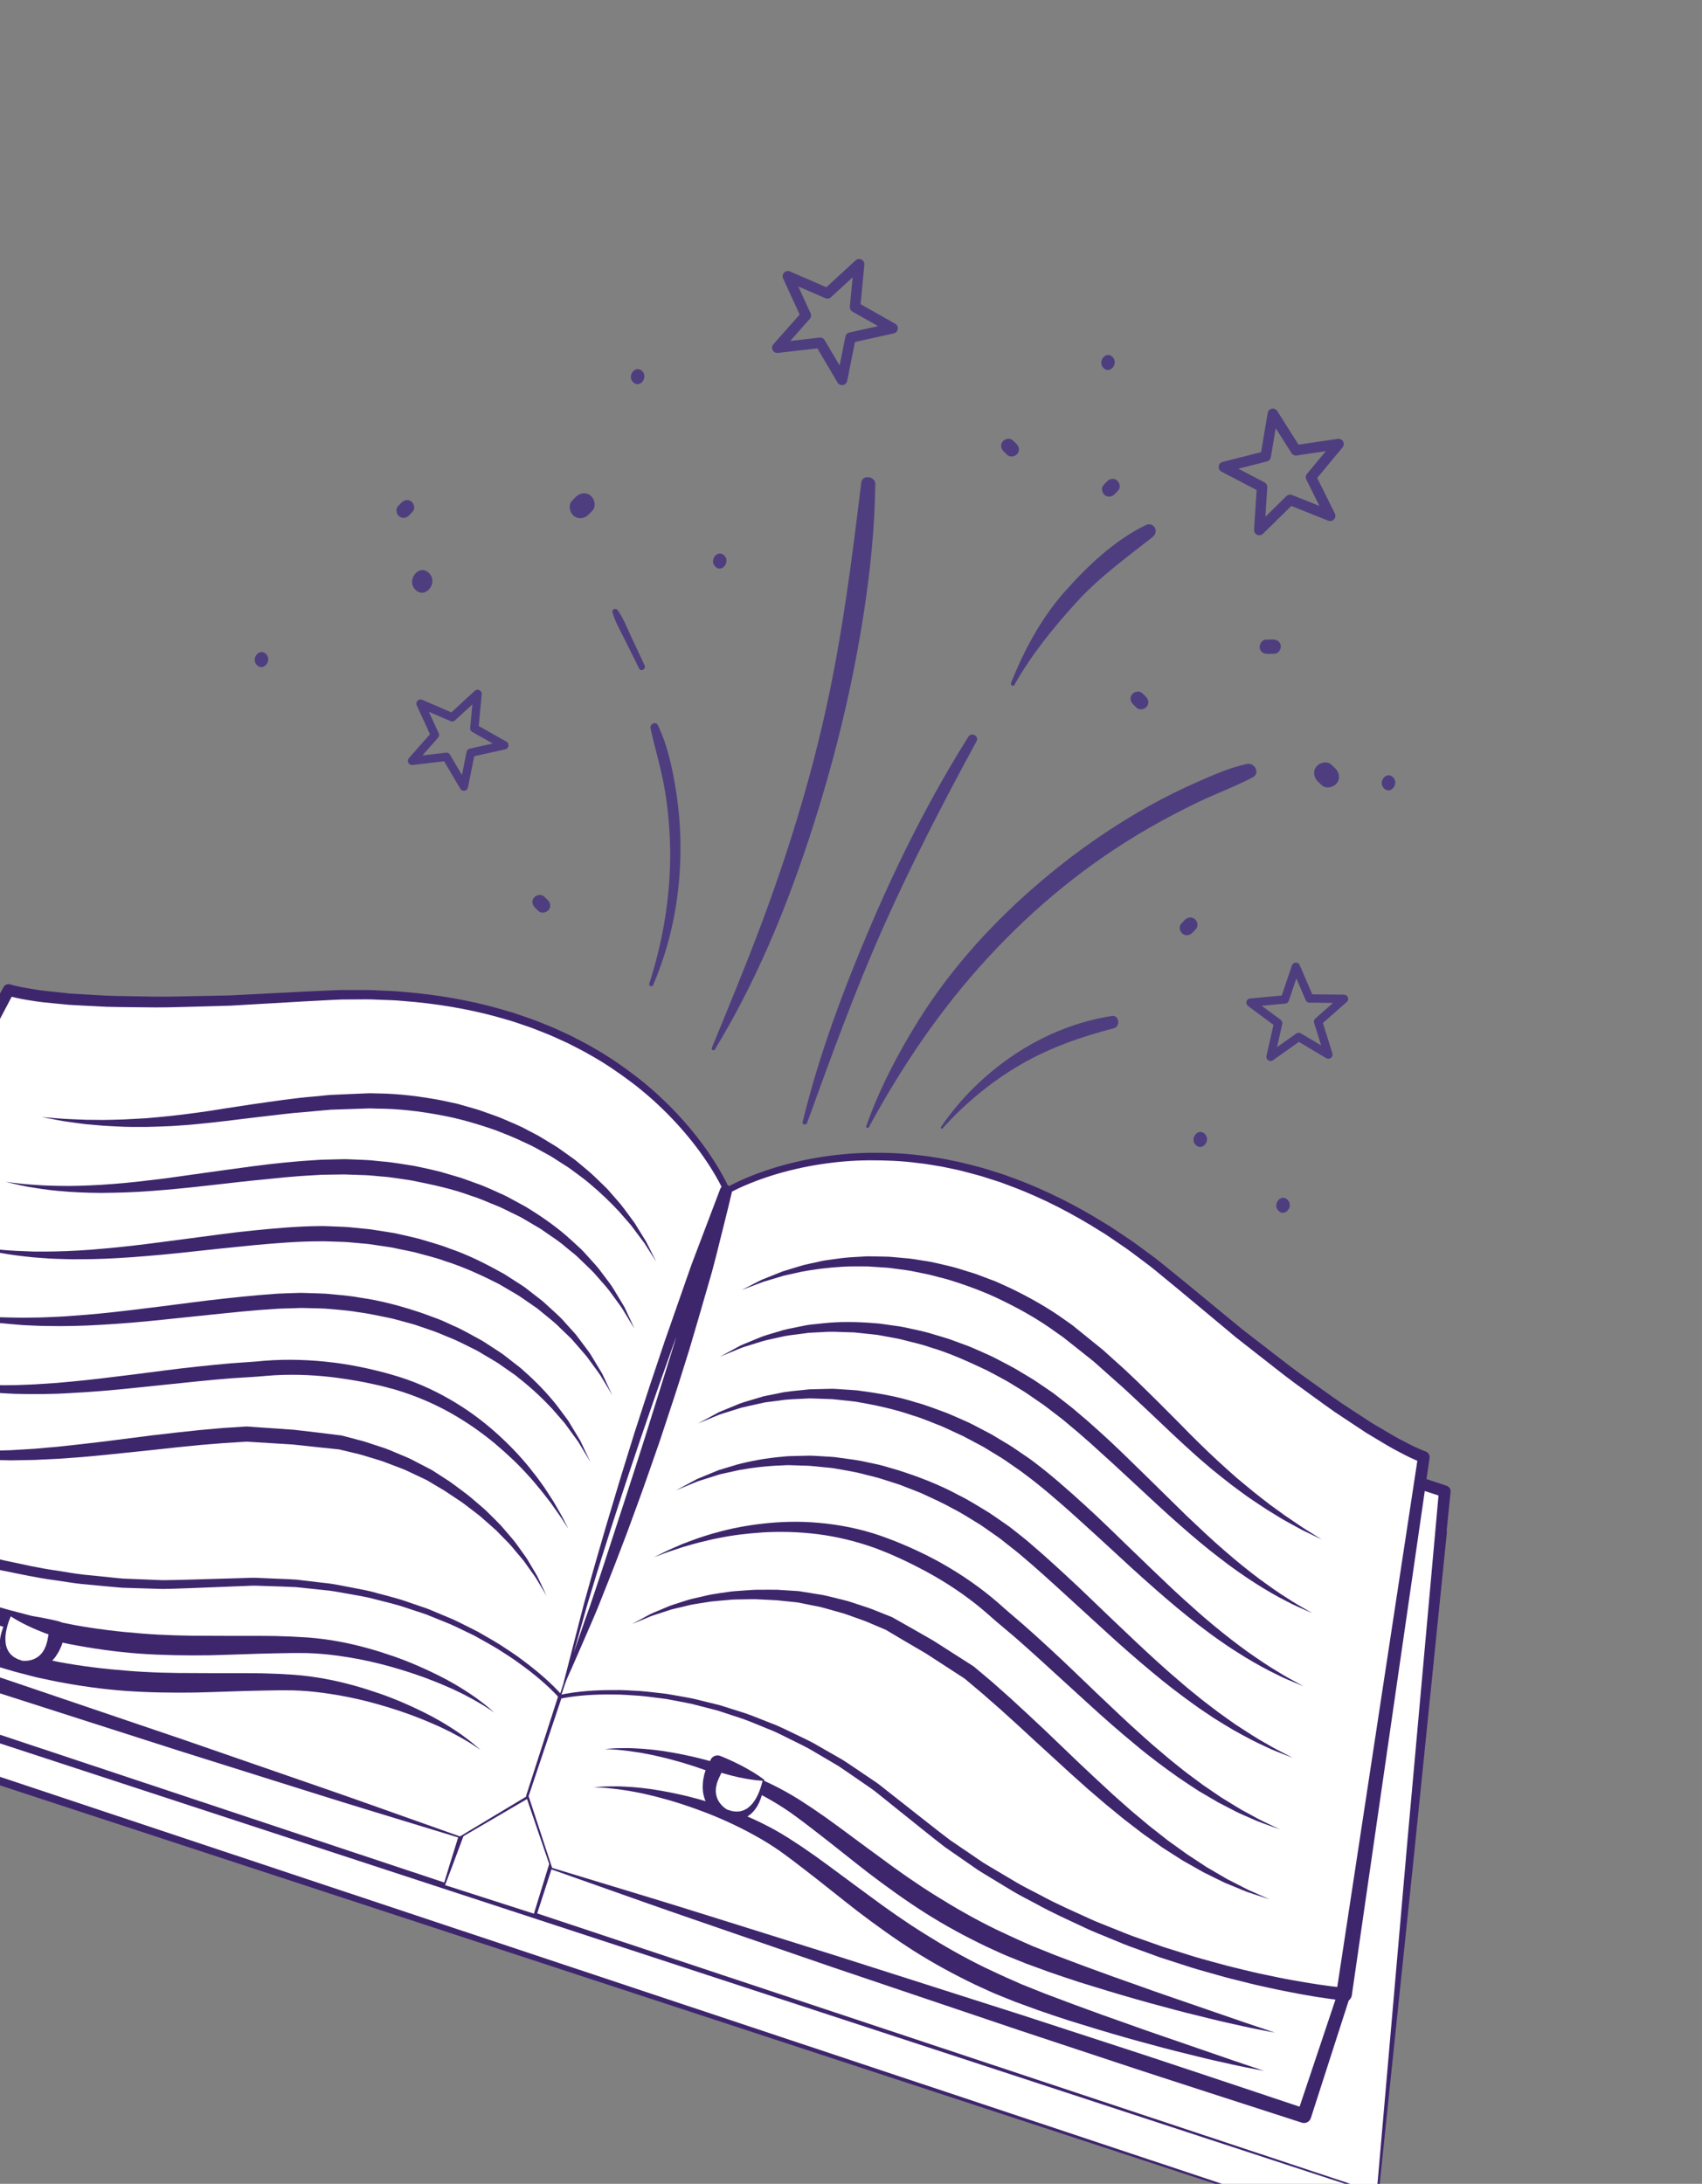 <svg width="237" height="304" viewBox="0 0 237 304" fill="none" xmlns="http://www.w3.org/2000/svg">
<rect x="0" y="0" width="237" height="304" fill="#808080" stroke="none"/>
<g clip-path="url(#clip0_283_123)">
<path d="M0 147.061V247.938L169.682 304H191.955L200.665 213.261L0 147.061Z" fill="white"/>
<path d="M0 248.535L169.196 304H170.163L0 247.346V248.535Z" fill="#3E266D"/>
<path d="M200.927 212.485L200.92 212.481L149.687 195.38L124.058 186.872L98.41 178.416L47.111 161.522L0 146.104V148.018L46.469 163.472L97.749 180.42L123.393 188.884L149.052 197.298L199.784 213.838L195.713 259.054L191.779 303.996H192.12L196.802 259.16L201.472 213.34C201.518 212.967 201.295 212.606 200.927 212.485Z" fill="#3E266D"/>
<path d="M0 141.232V242.086L187.661 304H191.928L201.182 207.602L0 141.232Z" fill="white"/>
<path d="M0 242.69L187.285 304H188.025L0 241.486V242.69Z" fill="#3E266D"/>
<path d="M201.444 206.829H201.436L150.203 189.728C141.666 186.876 133.128 184.025 124.579 181.216L98.931 172.756L47.632 155.862L0 140.275V142.193L46.986 157.82L98.27 174.764L123.914 183.228C132.459 186.06 141.016 188.849 149.577 191.638L200.309 208.182L195.964 256.434L191.811 304H192.045L197.013 256.536L201.992 207.684C202.031 207.311 201.812 206.95 201.444 206.829Z" fill="#3E266D"/>
<path d="M61.837 262.486L74.485 266.66L103.331 175.321L92.789 171.846L61.837 262.486Z" fill="white"/>
<path d="M61.978 262.42L74.552 266.46L74.285 266.597L88.362 220.82L102.517 175.066L103.061 176.137L92.5 172.74L93.678 172.152L86.084 194.862C84.823 198.651 83.496 202.416 82.204 206.19L80.251 211.849L78.255 217.494L74.266 228.782C72.947 232.547 71.588 236.301 70.222 240.055L66.128 251.308C64.746 255.01 63.387 258.725 61.978 262.42ZM61.736 262.455C62.89 258.631 64.104 254.83 65.286 251.018L68.93 239.611C70.144 235.811 71.365 232.01 72.626 228.221L76.376 216.85L78.247 211.163L80.165 205.491C81.449 201.714 82.702 197.925 84.021 194.156L91.901 171.544L91.905 171.532C92.073 171.05 92.597 170.795 93.079 170.955L103.593 174.509L103.605 174.513C104.043 174.662 104.282 175.141 104.141 175.584L89.45 221.169L74.681 266.73C74.645 266.84 74.528 266.903 74.418 266.868H74.411L61.798 262.596C61.751 262.569 61.72 262.51 61.736 262.455Z" fill="#3E266D"/>
<path d="M43.189 138.671C10.009 140.95 1.194 137.816 1.194 137.816L0 140.067V229.5L52.411 247.264L78.169 236.266L101.288 165.904C101.288 165.904 88.836 135.541 43.189 138.671Z" fill="white"/>
<path d="M101.687 165.743C100.72 163.574 99.491 161.613 98.145 159.714C96.786 157.828 95.283 156.051 93.662 154.388C92.042 152.725 90.312 151.168 88.464 149.76C86.62 148.351 84.706 147.03 82.678 145.892C81.692 145.28 80.635 144.794 79.613 144.241C78.556 143.766 77.519 143.233 76.443 142.813C75.37 142.374 74.294 141.931 73.194 141.574C72.645 141.385 72.101 141.185 71.549 141.009L69.878 140.519C67.655 139.868 65.388 139.365 63.11 138.958C60.828 138.557 58.526 138.267 56.22 138.079C55.069 137.95 53.911 137.938 52.756 137.875C51.601 137.8 50.443 137.808 49.288 137.812H47.554C46.974 137.82 46.399 137.855 45.819 137.879L42.367 138.036L35.489 138.389L32.048 138.565L28.615 138.64C26.321 138.663 24.035 138.758 21.749 138.738C19.463 138.691 17.173 138.679 14.891 138.605L11.474 138.408L9.767 138.306L8.072 138.126C6.941 138.001 5.805 137.914 4.698 137.706C4.142 137.608 3.578 137.538 3.034 137.424C2.509 137.298 1.907 137.193 1.468 137.047L1.456 137.043C1.085 136.918 0.666 137.079 0.474 137.436L0 138.322V141.844L1.625 138.758C2.588 138.993 3.504 139.165 4.443 139.303C5.598 139.511 6.753 139.593 7.908 139.711L9.638 139.879L11.372 139.973L14.832 140.15C17.138 140.213 19.444 140.209 21.749 140.24C24.055 140.244 26.36 140.138 28.662 140.091L32.119 139.993L35.556 139.793L42.433 139.397L45.866 139.216C46.434 139.193 47.006 139.15 47.573 139.138L49.284 139.126C50.423 139.114 51.562 139.099 52.701 139.165C53.836 139.22 54.979 139.22 56.115 139.342C58.385 139.511 60.651 139.785 62.895 140.162C65.138 140.55 67.369 141.025 69.553 141.652L71.193 142.123C71.737 142.292 72.27 142.484 72.81 142.664C73.894 143.009 74.947 143.441 76.004 143.86C77.069 144.268 78.079 144.782 79.124 145.241C80.126 145.775 81.163 146.249 82.134 146.837C84.127 147.936 86.01 149.222 87.83 150.583C89.65 151.948 91.361 153.458 92.962 155.074C94.563 156.69 96.05 158.42 97.401 160.256C98.701 162.048 99.914 163.958 100.83 165.939L78.087 236.192L65.161 241.463L52.4 246.707L34.08 240.283C27.919 238.11 21.741 235.98 15.564 233.846L0 228.465V230.532L14.997 235.513C21.197 237.572 27.398 239.643 33.614 241.663L52.243 247.762L52.255 247.766C52.368 247.805 52.498 247.802 52.615 247.747L65.419 242.071L78.208 236.36C78.236 236.348 78.259 236.325 78.271 236.297L101.699 166.037L101.703 166.025C101.73 165.935 101.73 165.833 101.687 165.743Z" fill="#3E266D"/>
<path d="M29.312 220.38C18.923 221.106 8.898 219.874 0 217.827V234.618L64.065 255.756L73.624 250.096L78.169 236.27C78.169 236.266 62.961 218.035 29.312 220.38Z" fill="white"/>
<path d="M78.372 236.097C76.685 234.203 74.771 232.587 72.759 231.096C71.769 230.324 70.704 229.668 69.662 228.974C68.598 228.311 67.506 227.699 66.421 227.08C65.298 226.527 64.19 225.942 63.055 225.417L59.59 223.965L56.04 222.746C54.846 222.369 53.629 222.083 52.419 221.749C51.221 221.385 49.98 221.204 48.751 220.953C47.518 220.722 46.297 220.447 45.048 220.341L41.318 219.898C40.069 219.812 38.816 219.78 37.568 219.722L35.692 219.639C35.066 219.616 34.44 219.663 33.817 219.674L30.063 219.784C27.613 219.843 25.1 219.953 22.626 219.969L18.938 219.82L17.095 219.745C16.48 219.702 15.866 219.623 15.251 219.565L11.563 219.188C10.338 219.055 9.121 218.815 7.899 218.635C5.449 218.302 3.042 217.733 0.626 217.227C0.415 217.184 0.204 217.125 -0.008 217.078V218.553C0.098 218.572 0.204 218.604 0.313 218.623C2.768 219.114 5.206 219.663 7.692 219.98C8.929 220.153 10.162 220.38 11.407 220.506L15.145 220.855C15.768 220.906 16.386 220.981 17.012 221.02L18.895 221.079L22.661 221.192C25.159 221.153 27.617 221.02 30.134 220.934L33.837 220.788C34.452 220.773 35.07 220.718 35.685 220.737L37.536 220.8C38.769 220.847 40.006 220.867 41.235 220.937L44.919 221.326C46.152 221.416 47.362 221.671 48.579 221.883C49.789 222.114 51.018 222.279 52.204 222.62C53.398 222.934 54.603 223.205 55.786 223.561L59.305 224.722L62.738 226.111C63.865 226.617 64.965 227.178 66.081 227.707C67.157 228.311 68.245 228.9 69.302 229.539C70.336 230.214 71.4 230.849 72.383 231.598C74.348 233.006 76.235 234.571 77.859 236.336L73.471 249.978L64.045 255.638L51.206 251.08C46.911 249.551 42.598 248.084 38.296 246.585L25.386 242.118L12.44 237.725L1.65012e-05 233.505V235.725L11.853 239.525L24.869 243.695L37.908 247.797C42.257 249.155 46.598 250.539 50.959 251.865L64.033 255.854C64.061 255.862 64.096 255.858 64.12 255.846L73.714 250.245C73.749 250.225 73.777 250.19 73.792 250.147L78.423 236.348L78.427 236.34C78.451 236.262 78.435 236.168 78.372 236.097Z" fill="#3E266D"/>
<path d="M75.115 220.039C74.818 219.325 74.368 218.686 73.984 218.007L73.385 216.999C73.174 216.674 72.935 216.364 72.712 216.046C72.25 215.419 71.827 214.76 71.311 214.171L69.784 212.394C69.251 211.826 68.688 211.281 68.132 210.731C67.588 210.163 66.981 209.672 66.386 209.162C65.791 208.657 65.208 208.131 64.566 207.68C63.935 207.213 63.317 206.735 62.679 206.28L60.71 205.005L60.217 204.687L60.154 204.648L60.044 204.589L59.915 204.522L59.661 204.389L58.631 203.856C57.935 203.514 57.293 203.118 56.545 202.82L54.349 201.898C53.617 201.577 52.861 201.381 52.118 201.122C51.374 200.871 50.63 200.616 49.867 200.435L47.593 199.835L47.561 199.827L47.499 199.82C45.326 199.545 43.15 199.286 40.973 199.035L34.369 198.576L34.338 198.572L34.291 198.576L30.975 198.788L27.672 199.086C25.472 199.314 23.284 199.557 21.099 199.82L14.562 200.655C12.386 200.922 10.213 201.161 8.036 201.392L4.772 201.679L1.503 201.875L0 201.918V203.255L1.534 203.291L4.854 203.228L8.17 203.067L11.473 202.828L14.765 202.518L21.326 201.836C23.507 201.589 25.687 201.361 27.863 201.153L31.128 200.886L34.346 200.686L40.773 201.083C42.919 201.314 45.068 201.553 47.213 201.765L49.374 202.283C50.117 202.44 50.838 202.671 51.558 202.891C52.274 203.126 53.026 203.303 53.711 203.585L55.809 204.381C56.51 204.624 57.206 205.013 57.903 205.323L58.952 205.817L59.215 205.942L59.348 206.005L59.379 206.021H59.387L59.43 206.044L59.919 206.338L61.884 207.503L63.783 208.766C64.433 209.17 65.02 209.653 65.627 210.112C66.229 210.575 66.848 211.022 67.404 211.543C67.968 212.053 68.559 212.54 69.114 213.061L70.719 214.697C71.263 215.234 71.71 215.858 72.219 216.431C72.461 216.725 72.72 217.011 72.955 217.313L73.62 218.247C74.047 218.878 74.544 219.47 74.916 220.153L76.106 222.145L75.115 220.039Z" fill="#3E266D"/>
<path d="M78.635 211.826C78.306 211.155 77.773 210.206 77.061 209.002C76.681 208.417 76.27 207.762 75.8 207.064C75.303 206.386 74.798 205.625 74.172 204.875C72.986 203.33 71.498 201.691 69.729 200.051C67.964 198.408 65.904 196.768 63.528 195.325C61.16 193.873 58.494 192.587 55.59 191.669C54.854 191.457 54.134 191.226 53.37 191.03C52.634 190.853 51.91 190.661 51.151 190.496C50.383 190.343 49.612 190.163 48.837 190.033C48.058 189.916 47.279 189.771 46.492 189.684C43.341 189.288 40.088 189.171 36.855 189.422L35.642 189.531L34.502 189.614C33.716 189.673 32.929 189.727 32.138 189.782C30.549 189.928 28.967 190.069 27.417 190.245C24.305 190.567 21.264 191.006 18.324 191.367C15.384 191.728 12.55 192.089 9.853 192.332C9.18 192.395 8.514 192.453 7.86 192.512C7.207 192.555 6.561 192.595 5.927 192.638C4.658 192.748 3.433 192.755 2.251 192.814C1.468 192.834 0.74 192.826 0 192.826V193.916C0.74 193.96 1.464 194.007 2.247 194.034C4.639 194.089 7.234 194.093 9.966 193.913C12.699 193.771 15.576 193.536 18.531 193.222C21.479 192.916 24.528 192.603 27.625 192.281C29.171 192.116 30.721 191.991 32.275 191.861C33.058 191.81 33.849 191.759 34.636 191.712L35.227 191.673L35.865 191.63L37.016 191.532C40.092 191.265 43.2 191.351 46.234 191.708C47.753 191.893 49.252 192.132 50.712 192.41C51.448 192.552 52.196 192.732 52.932 192.889C53.625 193.054 54.337 193.261 55.034 193.442C57.809 194.266 60.401 195.376 62.726 196.682C65.051 197.992 67.126 199.459 68.927 200.957C70.716 202.467 72.281 203.958 73.553 205.389C74.219 206.08 74.751 206.801 75.303 207.425C75.824 208.072 76.282 208.684 76.705 209.229C77.499 210.355 78.141 211.237 78.529 211.873C78.932 212.496 79.151 212.83 79.151 212.83C79.151 212.83 78.975 212.485 78.635 211.826Z" fill="#3E266D"/>
<path d="M81.735 202.522C81.578 202.189 81.386 201.781 81.159 201.302C81.046 201.063 80.924 200.804 80.791 200.53C80.631 200.267 80.466 199.988 80.286 199.694C79.93 199.102 79.531 198.447 79.1 197.733C78.603 197.066 78.067 196.348 77.487 195.576C76.282 194.077 74.806 192.469 73.013 190.904C72.587 190.485 72.097 190.128 71.608 189.747C71.119 189.367 70.621 188.978 70.117 188.586C69.596 188.206 69.04 187.872 68.484 187.504C67.921 187.158 67.38 186.743 66.774 186.437C65.572 185.79 64.362 185.068 63.043 184.507C62.389 184.217 61.739 183.887 61.054 183.628C60.365 183.373 59.673 183.118 58.976 182.86C56.161 181.899 53.178 181.063 50.078 180.628C48.54 180.345 46.962 180.247 45.389 180.09C44.598 180.047 43.803 180.032 43.009 180.004C42.613 179.992 42.214 179.973 41.819 179.973L40.625 180.008C39.83 180.043 39.039 180.051 38.241 180.114L35.916 180.298C34.361 180.443 32.796 180.593 31.273 180.765C28.208 181.087 25.217 181.522 22.317 181.875C19.42 182.236 16.625 182.585 13.975 182.844C12.648 182.973 11.356 183.083 10.103 183.166C8.855 183.275 7.649 183.315 6.482 183.369C5.324 183.428 4.208 183.405 3.151 183.432C2.094 183.428 1.088 183.393 0.145 183.373C0.094 183.369 0.051 183.366 0 183.366V184.174C0.027 184.177 0.055 184.181 0.082 184.185C1.033 184.268 2.047 184.378 3.12 184.456C4.192 184.499 5.32 184.578 6.498 184.585C8.855 184.629 11.411 184.589 14.1 184.417C16.789 184.264 19.619 184.036 22.532 183.723C25.44 183.42 28.443 183.111 31.492 182.793C33.019 182.628 34.534 182.499 36.076 182.365L38.405 182.201C39.161 182.146 39.928 182.15 40.691 182.118L41.838 182.075C42.218 182.071 42.602 182.091 42.985 182.099C43.748 182.122 44.512 182.126 45.271 182.165C46.786 182.307 48.305 182.385 49.788 182.648C51.284 182.836 52.74 183.166 54.188 183.456C54.916 183.597 55.613 183.828 56.318 184.005C57.019 184.197 57.723 184.37 58.397 184.621C59.074 184.852 59.747 185.084 60.413 185.315C61.074 185.55 61.712 185.844 62.35 186.099C63.65 186.586 64.832 187.237 66.018 187.813C66.621 188.084 67.149 188.465 67.709 188.774C68.257 189.108 68.809 189.414 69.33 189.747C69.839 190.1 70.34 190.449 70.833 190.79C71.322 191.136 71.819 191.453 72.254 191.838C74.062 193.265 75.605 194.721 76.885 196.101C77.503 196.811 78.079 197.478 78.619 198.094C79.1 198.753 79.539 199.357 79.938 199.902C80.138 200.177 80.329 200.439 80.506 200.683C80.662 200.941 80.811 201.185 80.948 201.416C81.222 201.871 81.457 202.259 81.645 202.573C82.024 203.201 82.224 203.538 82.224 203.538C82.224 203.538 82.048 203.185 81.735 202.522Z" fill="#3E266D"/>
<path d="M84.8 193.238C84.647 192.912 84.455 192.508 84.236 192.038C84.126 191.802 84.005 191.548 83.88 191.277C83.735 191.014 83.563 190.743 83.391 190.453C83.038 189.873 82.651 189.229 82.228 188.527C81.77 187.849 81.218 187.162 80.654 186.398C80.513 186.209 80.365 186.017 80.22 185.821C80.067 185.633 79.895 185.452 79.727 185.264C79.39 184.891 79.042 184.507 78.685 184.111C78 183.291 77.131 182.581 76.278 181.781C76.063 181.581 75.844 181.381 75.624 181.181C75.389 180.997 75.151 180.812 74.912 180.624C74.43 180.251 73.941 179.871 73.444 179.486C72.959 179.079 72.395 178.769 71.851 178.404C71.303 178.055 70.751 177.686 70.179 177.333C67.838 176.031 65.313 174.709 62.534 173.776C61.172 173.23 59.724 172.873 58.283 172.43C57.551 172.238 56.811 172.085 56.067 171.909L54.948 171.661C54.572 171.591 54.192 171.54 53.813 171.477C53.053 171.355 52.29 171.238 51.527 171.12C50.755 171.046 49.98 170.971 49.209 170.893C48.434 170.799 47.659 170.771 46.88 170.744C46.101 170.724 45.318 170.661 44.539 170.677C41.392 170.704 38.354 170.983 35.309 171.285C32.287 171.579 29.343 172.018 26.493 172.379C23.644 172.756 20.899 173.124 18.293 173.426C16.989 173.564 15.721 173.709 14.495 173.807C13.266 173.932 12.08 174.011 10.941 174.078C8.659 174.211 6.565 174.242 4.705 174.223C2.897 174.16 1.311 174.097 0 173.96V174.399C1.296 174.646 2.861 174.854 4.662 175.031C5.602 175.093 6.6 175.192 7.653 175.231C8.706 175.254 9.818 175.317 10.976 175.293C13.294 175.305 15.799 175.192 18.441 175.003C21.08 174.803 23.863 174.56 26.716 174.234C29.574 173.921 32.526 173.611 35.512 173.321C38.476 173.05 41.552 172.799 44.543 172.799C45.295 172.775 46.046 172.834 46.794 172.846C47.545 172.866 48.297 172.885 49.041 172.968C49.788 173.034 50.532 173.101 51.276 173.168C52.012 173.273 52.752 173.387 53.48 173.493C53.848 173.552 54.212 173.595 54.576 173.662L55.656 173.889C56.373 174.042 57.093 174.168 57.798 174.336C59.191 174.733 60.6 175.039 61.923 175.533C64.617 176.38 67.094 177.541 69.404 178.706C69.968 179.02 70.512 179.357 71.056 179.671C71.592 180 72.148 180.279 72.641 180.644C73.142 180.989 73.636 181.33 74.121 181.663C74.364 181.832 74.603 181.997 74.841 182.161C75.064 182.346 75.284 182.526 75.503 182.707C76.372 183.432 77.249 184.083 77.965 184.829C78.341 185.186 78.701 185.535 79.057 185.876C79.233 186.048 79.413 186.209 79.578 186.382C79.734 186.562 79.887 186.739 80.04 186.911C80.643 187.613 81.226 188.257 81.735 188.876C82.208 189.524 82.639 190.12 83.034 190.657C83.226 190.928 83.422 191.179 83.586 191.43C83.739 191.685 83.884 191.928 84.021 192.152C84.291 192.599 84.522 192.979 84.71 193.285C85.082 193.901 85.277 194.23 85.277 194.23C85.277 194.23 85.105 193.889 84.8 193.238Z" fill="#3E266D"/>
<path d="M88.327 184.935C88.327 184.935 88.131 184.613 87.767 184.009C87.583 183.707 87.356 183.334 87.094 182.899C86.832 182.456 86.53 181.95 86.131 181.432C85.747 180.906 85.32 180.322 84.859 179.69C84.381 179.067 83.794 178.451 83.207 177.761C82.639 177.055 81.915 176.411 81.191 175.705C80.815 175.364 80.47 174.972 80.055 174.638C79.644 174.301 79.222 173.96 78.791 173.607C77.957 172.873 76.987 172.242 76.004 171.567C75.761 171.399 75.515 171.226 75.264 171.053C75.002 170.901 74.74 170.744 74.473 170.591C73.945 170.277 73.405 169.959 72.861 169.641C72.32 169.312 71.722 169.065 71.142 168.771C70.555 168.496 69.98 168.171 69.361 167.923C68.12 167.445 66.895 166.853 65.572 166.453C62.98 165.488 60.174 164.899 57.336 164.331C55.899 164.131 54.462 163.852 52.995 163.762C52.263 163.703 51.534 163.605 50.795 163.585L48.587 163.511C47.851 163.464 47.115 163.511 46.379 163.511L45.275 163.527C45.099 163.53 44.895 163.527 44.735 163.538L44.175 163.57C43.431 163.613 42.684 163.656 41.944 163.703C41.212 163.766 40.484 163.825 39.756 163.884C36.839 164.162 33.95 164.456 31.16 164.786C25.57 165.437 20.308 165.97 15.768 166.037C13.501 166.1 11.419 166.021 9.583 165.903C7.747 165.77 6.15 165.59 4.85 165.358C3.543 165.182 2.537 164.919 1.848 164.77C1.159 164.613 0.795 164.531 0.795 164.531C0.795 164.531 1.17 164.574 1.871 164.656C2.568 164.739 3.59 164.868 4.901 164.939C6.205 165.052 7.798 165.08 9.614 165.092C11.434 165.072 13.486 164.997 15.717 164.817C17.948 164.66 20.355 164.358 22.908 164.052C25.46 163.695 28.145 163.319 30.928 162.93C33.719 162.55 36.608 162.13 39.576 161.84C40.323 161.773 41.071 161.703 41.819 161.636C42.562 161.585 43.306 161.534 44.054 161.483L44.614 161.448C44.829 161.432 45.001 161.436 45.197 161.428L46.344 161.401C47.107 161.397 47.874 161.334 48.634 161.381L50.924 161.475C51.687 161.507 52.443 161.612 53.202 161.679C54.725 161.789 56.216 162.087 57.704 162.307C58.444 162.448 59.175 162.621 59.904 162.781C60.636 162.942 61.356 163.111 62.06 163.334C62.769 163.542 63.474 163.75 64.17 163.954C64.863 164.186 65.537 164.448 66.21 164.688C67.572 165.143 68.84 165.774 70.101 166.331C70.731 166.613 71.314 166.974 71.913 167.284C72.501 167.618 73.107 167.9 73.655 168.265C75.891 169.649 77.914 171.112 79.59 172.673C80.012 173.062 80.424 173.438 80.827 173.807C81.23 174.176 81.57 174.595 81.927 174.976C82.62 175.752 83.308 176.462 83.837 177.227C84.381 177.976 84.941 178.639 85.368 179.322C85.782 180.008 86.162 180.64 86.507 181.208C86.671 181.495 86.851 181.754 86.98 182.016C87.106 182.283 87.219 182.53 87.329 182.762C87.544 183.224 87.732 183.621 87.881 183.938C88.166 184.593 88.327 184.935 88.327 184.935Z" fill="#3E266D"/>
<path d="M91.384 175.635C91.384 175.635 91.184 175.325 90.812 174.744C90.625 174.454 90.397 174.097 90.127 173.674C89.99 173.462 89.846 173.234 89.689 172.995C89.521 172.767 89.337 172.524 89.145 172.265C88.761 171.756 88.338 171.191 87.877 170.575C87.376 169.994 86.828 169.367 86.244 168.696C85.043 167.394 83.606 166.005 81.934 164.617C81.101 163.919 80.165 163.279 79.233 162.577C78.744 162.264 78.243 161.942 77.734 161.616C77.229 161.287 76.724 160.946 76.168 160.663C75.624 160.365 75.076 160.059 74.52 159.753C73.964 159.443 73.365 159.2 72.782 158.918C71.62 158.337 70.371 157.878 69.118 157.372C66.574 156.478 63.896 155.678 61.101 155.188C58.318 154.682 55.453 154.333 52.576 154.329L51.495 154.293L50.434 154.329L48.234 154.403C47.502 154.427 46.774 154.454 46.046 154.478C45.334 154.541 44.621 154.603 43.909 154.67C43.2 154.733 42.492 154.799 41.791 154.862C41.087 154.917 40.386 154.976 39.685 155.066C38.284 155.231 36.898 155.388 35.536 155.549C32.815 155.878 30.149 156.227 27.636 156.459C26.388 156.596 25.135 156.666 23.945 156.753C22.747 156.812 21.592 156.843 20.485 156.874C19.373 156.866 18.312 156.89 17.302 156.855C16.288 156.804 15.333 156.772 14.433 156.71C13.536 156.631 12.699 156.557 11.924 156.49C11.148 156.4 10.44 156.294 9.806 156.208C8.526 156.058 7.535 155.811 6.854 155.702C6.177 155.572 5.817 155.505 5.817 155.505C5.817 155.505 6.185 155.533 6.87 155.588C7.559 155.631 8.561 155.749 9.841 155.792C10.483 155.819 11.191 155.847 11.959 155.878C12.734 155.886 13.564 155.894 14.452 155.902C15.345 155.898 16.292 155.855 17.286 155.831C18.285 155.792 19.33 155.717 20.422 155.658C22.61 155.478 24.947 155.239 27.441 154.89C28.067 154.803 28.697 154.709 29.339 154.619C29.973 154.517 30.619 154.415 31.269 154.309C32.58 154.109 33.915 153.909 35.277 153.701C38.01 153.317 40.828 152.874 43.768 152.634C44.496 152.564 45.228 152.489 45.964 152.419C46.692 152.387 47.42 152.356 48.152 152.324L50.348 152.23L51.487 152.183L52.607 152.211C55.605 152.246 58.588 152.63 61.485 153.179C62.205 153.332 62.926 153.489 63.638 153.642C64.343 153.842 65.039 154.042 65.736 154.239C66.437 154.423 67.114 154.658 67.783 154.905C68.453 155.152 69.126 155.364 69.776 155.635C71.064 156.2 72.356 156.69 73.538 157.357C74.133 157.678 74.743 157.957 75.303 158.302C75.867 158.647 76.423 158.985 76.975 159.318C77.531 159.636 78.043 160.012 78.552 160.373C79.061 160.734 79.558 161.091 80.052 161.444C80.971 162.228 81.899 162.942 82.713 163.711C83.117 164.099 83.508 164.484 83.895 164.856C84.283 165.225 84.659 165.586 84.98 165.982C85.638 166.762 86.311 167.453 86.847 168.186C87.383 168.912 87.888 169.594 88.354 170.222C88.765 170.889 89.145 171.501 89.485 172.054C89.654 172.328 89.814 172.591 89.967 172.834C90.096 173.089 90.218 173.328 90.331 173.552C90.554 173.999 90.746 174.38 90.899 174.689C91.22 175.305 91.384 175.635 91.384 175.635Z" fill="#3E266D"/>
<path d="M67.975 237.662C67.694 237.411 67.322 237.133 66.883 236.799C66.449 236.458 65.932 236.093 65.341 235.705C64.163 234.924 62.687 234.026 60.914 233.155C59.144 232.281 57.101 231.367 54.795 230.563C52.489 229.763 49.945 229.017 47.174 228.507C45.788 228.249 44.347 228.06 42.852 227.946C42.12 227.903 41.384 227.86 40.644 227.821C39.893 227.794 39.137 227.77 38.374 227.743C35.336 227.695 32.228 227.739 29.089 227.711C25.949 227.719 22.782 227.644 19.635 227.386C16.488 227.142 13.352 226.762 10.295 226.201C8.768 225.899 7.257 225.601 5.77 225.256C5.406 225.173 5.038 225.091 4.674 225.013C4.302 224.915 3.934 224.816 3.562 224.718C2.822 224.526 2.09 224.334 1.362 224.142C0.9 224.012 0.462 223.887 0 223.754V226.315C0.235 226.389 0.462 226.468 0.701 226.542C1.421 226.754 2.149 226.97 2.881 227.189C3.245 227.295 3.613 227.405 3.985 227.515C4.369 227.617 4.756 227.715 5.14 227.817C5.903 228.005 6.662 228.225 7.438 228.394C8.217 228.558 8.996 228.723 9.782 228.888C12.934 229.492 16.171 229.959 19.42 230.194C22.669 230.425 25.926 230.465 29.104 230.425C32.283 230.355 35.387 230.202 38.37 230.151C39.11 230.139 39.846 230.127 40.574 230.112C41.302 230.116 42.061 230.104 42.746 230.119C44.144 230.159 45.522 230.276 46.857 230.461C49.534 230.814 52.055 231.355 54.345 231.994C56.635 232.634 58.706 233.332 60.502 234.057C61.411 234.407 62.233 234.787 63.008 235.116C63.759 235.489 64.472 235.795 65.079 236.14C65.693 236.47 66.249 236.76 66.707 237.042C67.177 237.317 67.58 237.548 67.889 237.768C68.516 238.188 68.848 238.411 68.848 238.411C68.848 238.411 68.547 238.152 67.975 237.662Z" fill="#3E266D"/>
<path d="M66.046 242.851C65.767 242.6 65.392 242.322 64.953 241.988C64.519 241.647 64.002 241.282 63.411 240.894C62.233 240.113 60.757 239.215 58.984 238.345C57.214 237.47 55.171 236.556 52.865 235.752C50.564 234.956 48.015 234.206 45.24 233.697C43.854 233.442 42.414 233.249 40.918 233.136C40.186 233.093 39.454 233.053 38.707 233.006C37.955 232.983 37.2 232.955 36.44 232.932C33.406 232.885 30.294 232.928 27.155 232.9C24.015 232.908 20.849 232.834 17.701 232.575C14.554 232.332 11.419 231.951 8.361 231.39C6.835 231.088 5.324 230.79 3.836 230.445C3.472 230.363 3.104 230.28 2.744 230.202C2.372 230.104 2 230.006 1.632 229.908C1.084 229.766 0.544 229.621 0 229.48V232.096C0.317 232.19 0.634 232.285 0.951 232.379C1.315 232.485 1.683 232.594 2.055 232.704C2.439 232.806 2.826 232.904 3.21 233.006C3.973 233.195 4.733 233.418 5.508 233.583C6.283 233.748 7.066 233.912 7.852 234.077C11.004 234.681 14.241 235.148 17.49 235.383C20.743 235.615 23.996 235.654 27.174 235.611C30.353 235.54 33.457 235.387 36.44 235.34C37.18 235.328 37.916 235.316 38.644 235.301C39.376 235.305 40.132 235.293 40.816 235.309C42.214 235.348 43.592 235.466 44.931 235.65C47.604 236.003 50.125 236.544 52.415 237.184C54.701 237.823 56.776 238.521 58.577 239.247C59.481 239.596 60.303 239.976 61.078 240.306C61.83 240.678 62.542 240.984 63.149 241.329C63.763 241.659 64.319 241.949 64.781 242.232C65.247 242.506 65.654 242.738 65.959 242.957C66.586 243.377 66.918 243.6 66.918 243.6C66.918 243.6 66.617 243.342 66.046 242.851Z" fill="#3E266D"/>
<path d="M1.444 224.86C1.444 224.86 -1.801 230.288 2.948 231.857C2.948 231.857 7.371 232.865 7.97 226.789L1.444 224.86Z" fill="white"/>
<path d="M8.295 225.734L8.283 225.73C7.735 225.581 7.183 225.456 6.623 225.346C6.067 225.221 5.504 225.134 4.94 225.036C3.805 224.875 2.666 224.734 1.48 224.758H1.444C1.413 224.758 1.378 224.777 1.358 224.805C0.959 225.397 0.626 226.032 0.376 226.715C0.251 227.056 0.153 227.409 0.074 227.77L0 228.26V229.202C0.012 229.3 0.02 229.394 0.027 229.492C0.039 229.688 0.121 229.88 0.176 230.072C0.223 230.272 0.317 230.453 0.423 230.633C0.525 230.814 0.622 230.998 0.771 231.143C0.908 231.292 1.041 231.457 1.194 231.594L1.683 231.955C1.844 232.088 2.024 232.159 2.2 232.249L2.74 232.504L2.76 232.512L2.799 232.524C3.042 232.579 3.218 232.61 3.421 232.626C3.621 232.645 3.821 232.645 4.016 232.645C4.412 232.622 4.815 232.575 5.206 232.453C5.402 232.394 5.602 232.332 5.786 232.238C5.974 232.155 6.165 232.065 6.33 231.943C6.506 231.83 6.686 231.72 6.835 231.579C6.987 231.437 7.164 231.316 7.293 231.155L7.692 230.684L8.021 230.178C8.256 229.841 8.377 229.476 8.557 229.119C8.682 228.755 8.804 228.386 8.894 228.017C8.96 227.648 9.011 227.276 9.062 226.907C9.133 226.378 8.812 225.876 8.295 225.734ZM6.58 228.456C6.49 228.719 6.443 229.025 6.318 229.264L6.146 229.645L5.927 229.982C5.86 230.104 5.758 230.182 5.676 230.288C5.594 230.394 5.488 230.473 5.386 230.555C5.288 230.645 5.179 230.712 5.061 230.778C4.952 230.853 4.83 230.904 4.705 230.955C4.459 231.065 4.185 231.124 3.911 231.171C3.77 231.182 3.633 231.202 3.492 231.198C3.366 231.202 3.21 231.194 3.12 231.186L2.736 231.053C2.591 231.002 2.435 230.967 2.317 230.88L1.926 230.665C1.808 230.582 1.711 230.476 1.597 230.386C1.476 230.304 1.401 230.178 1.315 230.065C1.221 229.955 1.135 229.833 1.084 229.696C1.026 229.563 0.936 229.437 0.912 229.28C0.877 229.131 0.818 228.986 0.802 228.829L0.752 228.351L0.755 227.86C0.783 227.531 0.822 227.197 0.896 226.864C1.037 226.236 1.233 225.605 1.503 225.009C2.466 225.644 3.468 226.138 4.478 226.605C5.003 226.829 5.523 227.064 6.056 227.26C6.287 227.354 6.525 227.429 6.76 227.515C6.756 227.535 6.753 227.558 6.749 227.582L6.58 228.456Z" fill="#3E266D"/>
<path d="M77.973 236.203L101.096 165.841C101.096 165.841 129.12 148.83 163.978 178.522C189.321 200.102 198.265 202.832 198.265 202.832L187.164 277.607L166.832 284.345L92.171 260.388L77.973 236.203Z" fill="white"/>
<path d="M77.871 236.168L100.685 165.703V165.692C100.716 165.594 100.787 165.515 100.869 165.468C102.932 164.299 105.081 163.452 107.296 162.726C109.508 162.02 111.771 161.487 114.061 161.11C116.351 160.738 118.668 160.514 120.989 160.479C123.307 160.444 125.632 160.522 127.934 160.812C129.089 160.91 130.232 161.146 131.378 161.31C132.51 161.558 133.661 161.746 134.78 162.048C135.904 162.334 137.027 162.617 138.131 162.985C138.683 163.162 139.243 163.323 139.787 163.511L141.419 164.111C143.596 164.911 145.713 165.86 147.792 166.888C149.863 167.923 151.887 169.057 153.852 170.285C154.858 170.865 155.793 171.548 156.76 172.183C157.735 172.811 158.663 173.505 159.586 174.195L160.984 175.227C161.446 175.58 161.884 175.952 162.338 176.313L165.02 178.494L170.343 182.875L173.005 185.064L175.722 187.166C177.546 188.551 179.331 189.986 181.183 191.332C183.046 192.654 184.894 194.011 186.777 195.309L189.642 197.184L191.075 198.117L192.547 198.984C193.529 199.557 194.496 200.161 195.51 200.655C196.011 200.906 196.512 201.189 197.017 201.42C197.51 201.628 198.058 201.902 198.497 202.044L198.508 202.048C198.892 202.173 199.119 202.557 199.064 202.946L188.237 277.76C188.174 278.179 187.876 278.513 187.501 278.638L167.165 285.361C166.942 285.436 166.707 285.432 166.499 285.365C160.275 283.369 154.063 281.345 147.855 279.301L129.226 273.198C123.013 271.166 116.801 269.139 110.604 267.064L92.002 260.878L91.991 260.874C91.865 260.835 91.772 260.749 91.709 260.643L84.776 248.452L77.875 236.246C77.863 236.227 77.863 236.195 77.871 236.168ZM78.087 236.187L85.356 248.123L92.621 260.117L92.327 259.886L111.054 265.679C117.302 267.597 123.534 269.562 129.766 271.523L148.469 277.399C154.705 279.348 160.933 281.321 167.157 283.314L166.492 283.318L186.82 276.564L186.084 277.442L197.459 202.71L198.027 203.613C196.813 203.161 195.815 202.648 194.774 202.091C193.725 201.569 192.742 200.949 191.744 200.357L190.249 199.463L188.804 198.506L185.911 196.588C184.021 195.266 182.169 193.889 180.298 192.54C178.443 191.171 176.654 189.712 174.826 188.304L172.105 186.17L169.459 183.962L164.162 179.549L161.504 177.364C161.062 177.008 160.628 176.631 160.177 176.286L158.811 175.258C157.899 174.568 156.991 173.878 156.04 173.254C155.093 172.622 154.173 171.94 153.19 171.363C151.264 170.144 149.28 169.018 147.252 167.982C145.22 166.959 143.145 166.013 141.012 165.217L139.415 164.617C138.879 164.429 138.331 164.268 137.79 164.091C136.714 163.723 135.614 163.44 134.514 163.15C133.418 162.844 132.294 162.652 131.183 162.405C130.059 162.236 128.944 162.001 127.812 161.899C125.558 161.597 123.283 161.511 121.009 161.522C118.739 161.534 116.464 161.734 114.221 162.079C111.974 162.424 109.755 162.934 107.582 163.605C105.425 164.288 103.272 165.119 101.323 166.202L101.511 165.97L78.087 236.187Z" fill="#3E266D"/>
<path d="M76.802 260.105L73.428 250.029L77.973 236.203C77.973 236.203 101.014 230.59 126.689 252.508C152.368 274.426 187.16 277.607 187.16 277.607L181.602 294.532L76.802 260.105Z" fill="white"/>
<path d="M76.701 260.137L73.264 250.084C73.252 250.049 73.252 250.01 73.264 249.974L77.722 236.121L77.726 236.113C77.754 236.027 77.828 235.964 77.91 235.944C80.388 235.426 82.89 235.262 85.391 235.266C86.644 235.234 87.892 235.34 89.141 235.399C90.386 235.497 91.627 235.658 92.871 235.803C94.101 236.027 95.342 236.219 96.563 236.47L100.207 237.364L103.789 238.498C104.971 238.905 106.122 239.4 107.293 239.851C108.475 240.27 109.579 240.863 110.714 241.392C111.841 241.937 112.984 242.447 114.053 243.102L117.314 244.969C118.367 245.64 119.392 246.358 120.434 247.056L121.992 248.107C122.508 248.46 122.982 248.872 123.479 249.253L126.431 251.575C128.368 253.081 130.325 254.665 132.298 256.152L135.356 258.231L136.882 259.27C137.407 259.6 137.943 259.906 138.472 260.223L141.658 262.114C142.727 262.737 143.842 263.267 144.934 263.847C147.103 265.036 149.377 266.013 151.624 267.044C152.74 267.574 153.906 267.985 155.049 268.46C156.2 268.915 157.332 269.405 158.506 269.794L162.002 271.029L165.54 272.139C166.715 272.524 167.913 272.83 169.103 273.163C170.293 273.496 171.486 273.814 172.692 274.092C173.89 274.379 175.092 274.681 176.305 274.92C177.511 275.175 178.72 275.434 179.938 275.642C182.357 276.093 184.819 276.465 187.231 276.713H187.235C187.728 276.764 188.088 277.207 188.037 277.701C188.029 277.764 188.017 277.827 187.998 277.885L182.533 294.845C182.365 295.367 181.805 295.657 181.284 295.485H181.273L168.151 291.245C163.783 289.817 159.402 288.425 155.046 286.965L141.952 282.631L128.889 278.223L115.826 273.81L102.787 269.327C98.446 267.821 94.089 266.346 89.756 264.812L76.752 260.215C76.736 260.196 76.713 260.168 76.701 260.137ZM76.885 260.019L90.034 264.012C94.433 265.342 98.814 266.738 103.202 268.099L116.359 272.225L129.496 276.414L142.629 280.611L155.738 284.883C160.115 286.295 164.468 287.77 168.829 289.209L181.907 293.575L180.646 294.214L186.307 277.321L187.078 278.493C184.545 278.203 182.091 277.799 179.633 277.313C178.399 277.085 177.178 276.815 175.957 276.544C174.732 276.289 173.522 275.975 172.309 275.669C171.091 275.379 169.889 275.046 168.688 274.697C167.486 274.351 166.276 274.03 165.09 273.63L161.52 272.476L157.997 271.194C156.815 270.79 155.668 270.284 154.509 269.813C153.358 269.319 152.184 268.895 151.057 268.346C148.794 267.279 146.504 266.267 144.316 265.048C143.216 264.448 142.092 263.902 141.016 263.259L137.806 261.314C137.274 260.984 136.734 260.67 136.205 260.333L134.655 259.258L131.559 257.109C129.574 255.587 127.675 254.022 125.702 252.453L122.81 250.135C122.324 249.759 121.858 249.347 121.35 248.994L119.823 247.942C118.801 247.248 117.795 246.527 116.766 245.848L113.571 243.969C112.526 243.306 111.403 242.792 110.299 242.239C109.187 241.702 108.103 241.106 106.944 240.674C105.797 240.219 104.666 239.713 103.507 239.298L99.988 238.137L96.402 237.211C95.197 236.948 93.975 236.744 92.766 236.509C91.541 236.352 90.315 236.176 89.09 236.066C87.857 235.991 86.624 235.87 85.387 235.885C82.925 235.85 80.427 235.987 78.032 236.458L78.22 236.285L73.589 250.084V249.978L76.885 260.019Z" fill="#3E266D"/>
<path d="M88.01 226.072L90.045 224.969C90.707 224.569 91.451 224.322 92.163 224.008L93.243 223.553C93.608 223.416 93.979 223.306 94.351 223.185C95.095 222.957 95.827 222.679 96.59 222.514L98.873 221.992C99.64 221.851 100.415 221.749 101.19 221.635C101.965 221.502 102.744 221.471 103.523 221.412C104.302 221.361 105.085 221.282 105.864 221.302C106.643 221.302 107.43 221.286 108.213 221.302L110.553 221.451L111.141 221.49L111.215 221.494L111.336 221.514L111.481 221.533L111.767 221.581L112.91 221.765C113.673 221.906 114.425 221.969 115.2 222.173L117.513 222.738C118.292 222.918 119.017 223.208 119.772 223.44C120.52 223.683 121.271 223.922 121.992 224.228L124.176 225.099L124.203 225.111L124.262 225.142C126.172 226.213 128.075 227.299 129.977 228.394L135.559 231.959L135.587 231.975L135.622 232.006L138.166 234.148L140.648 236.352C142.28 237.842 143.897 239.345 145.498 240.855L150.262 245.42C151.855 246.93 153.46 248.417 155.073 249.9L157.527 252.073L160.041 254.175L162.616 256.199L165.274 258.109L168.014 259.909L170.845 261.561L173.769 263.059L176.783 264.396L173.639 263.361L170.574 262.102C169.576 261.631 168.59 261.125 167.595 260.639L164.699 259.003L161.896 257.211L159.179 255.297L156.545 253.273L153.973 251.17L151.456 249.013L148.99 246.805L144.116 242.345C142.507 240.851 140.891 239.368 139.262 237.909L136.792 235.748L134.291 233.642L134.354 233.689L128.92 230.163C127.041 229.064 125.162 227.974 123.295 226.852L123.377 226.895L121.283 226.005C120.59 225.691 119.878 225.448 119.165 225.197C118.453 224.962 117.744 224.652 117.02 224.475L114.863 223.867C114.155 223.644 113.364 223.546 112.62 223.377L111.485 223.149L111.203 223.095L111.062 223.067L111.027 223.059L111.007 223.055H110.996C110.949 223.047 111.054 223.063 111.039 223.063L110.972 223.055L110.405 222.996L108.138 222.765L105.864 222.651C105.1 222.592 104.341 222.628 103.582 222.636C102.822 222.651 102.055 222.64 101.303 222.734C100.548 222.808 99.785 222.847 99.029 222.938L96.77 223.295C96.011 223.404 95.283 223.64 94.535 223.797C94.163 223.887 93.784 223.965 93.42 224.067L92.331 224.424C91.611 224.679 90.859 224.86 90.159 225.185L88.01 226.072Z" fill="#3E266D"/>
<path d="M91.067 216.768C91.067 216.768 91.423 216.591 92.089 216.266C92.746 215.925 93.744 215.474 95.028 214.932C95.682 214.689 96.398 214.407 97.193 214.128C97.996 213.877 98.853 213.563 99.8 213.332C101.671 212.795 103.844 212.367 106.232 212.096C108.627 211.826 111.254 211.736 114.022 211.987C116.785 212.23 119.698 212.783 122.579 213.771C123.291 214.038 124.011 214.281 124.743 214.579C125.44 214.873 126.137 215.148 126.845 215.47C127.55 215.803 128.278 216.121 128.983 216.478C129.676 216.846 130.388 217.192 131.077 217.592C133.848 219.149 136.534 220.992 138.984 223.118L139.892 223.926L140.758 224.671C141.36 225.189 141.959 225.703 142.558 226.217C143.752 227.276 144.938 228.331 146.081 229.398C148.395 231.512 150.579 233.673 152.732 235.713C154.881 237.756 156.952 239.733 158.972 241.533C159.477 241.984 159.978 242.428 160.467 242.863C160.968 243.287 161.465 243.706 161.947 244.118C162.902 244.961 163.884 245.699 164.797 246.448C165.724 247.174 166.652 247.825 167.509 248.476C168.398 249.084 169.239 249.656 170.03 250.198C170.848 250.7 171.616 251.17 172.32 251.602C173.029 252.041 173.714 252.379 174.317 252.716C175.514 253.402 176.517 253.83 177.182 254.163C177.851 254.485 178.208 254.657 178.208 254.657C178.208 254.657 177.836 254.524 177.139 254.273C176.446 254.002 175.393 253.692 174.133 253.1C173.502 252.81 172.778 252.528 172.031 252.147C171.287 251.763 170.476 251.343 169.615 250.896C168.778 250.406 167.885 249.88 166.942 249.331C166.03 248.731 165.063 248.115 164.08 247.432C162.127 246.052 160.033 244.51 157.942 242.741C155.828 241 153.656 239.098 151.464 237.089C149.272 235.089 147.005 233.018 144.703 230.92C143.556 229.868 142.386 228.845 141.212 227.813C140.609 227.303 140.006 226.793 139.399 226.283L138.945 225.903L138.46 225.487L137.591 224.722C135.273 222.679 132.721 220.898 130.071 219.38C128.74 218.623 127.39 217.925 126.055 217.282C125.381 216.956 124.669 216.654 123.988 216.344C123.326 216.062 122.633 215.807 121.964 215.536C119.243 214.552 116.499 213.897 113.857 213.563C111.211 213.234 108.674 213.183 106.337 213.312C104.004 213.457 101.859 213.728 99.988 214.124C99.045 214.285 98.183 214.544 97.369 214.717C96.567 214.924 95.835 215.148 95.169 215.332C93.862 215.768 92.821 216.093 92.132 216.376C91.439 216.631 91.067 216.768 91.067 216.768Z" fill="#3E266D"/>
<path d="M94.124 207.468C94.124 207.468 94.469 207.28 95.115 206.935C95.436 206.762 95.831 206.546 96.301 206.295C96.536 206.17 96.786 206.037 97.056 205.891C97.342 205.774 97.639 205.652 97.957 205.519C98.595 205.256 99.303 204.966 100.07 204.648C100.865 204.409 101.726 204.15 102.65 203.871C104.509 203.385 106.651 202.969 109.019 202.777C109.61 202.695 110.213 202.699 110.835 202.679C111.454 202.663 112.084 202.648 112.726 202.636C113.368 202.64 114.018 202.703 114.679 202.734C115.341 202.793 116.018 202.781 116.691 202.899C118.042 203.095 119.439 203.232 120.837 203.569C121.534 203.726 122.25 203.844 122.955 204.044C123.655 204.248 124.368 204.456 125.08 204.664C127.914 205.566 130.807 206.668 133.563 208.166C134.968 208.857 136.295 209.716 137.657 210.528C138.323 210.959 138.965 211.426 139.623 211.873C139.947 212.1 140.28 212.32 140.601 212.555L141.541 213.293C142.159 213.795 142.793 214.269 143.396 214.799L145.158 216.329C146.32 217.372 147.495 218.419 148.614 219.47C150.888 221.557 153.037 223.687 155.159 225.695C157.273 227.707 159.316 229.657 161.297 231.441C162.284 232.339 163.262 233.195 164.217 234.003C165.157 234.838 166.104 235.583 167.008 236.321C167.909 237.058 168.817 237.701 169.651 238.356C170.504 238.984 171.334 239.553 172.105 240.102C173.686 241.133 175.072 242.035 176.266 242.69C177.437 243.393 178.403 243.855 179.049 244.197C179.699 244.534 180.048 244.71 180.048 244.71C180.048 244.71 179.684 244.569 179.002 244.303C178.325 244.024 177.303 243.679 176.074 243.063C174.822 242.506 173.346 241.729 171.678 240.788C170.86 240.29 169.983 239.772 169.075 239.2C168.187 238.599 167.231 237.988 166.28 237.293C164.362 235.924 162.327 234.375 160.268 232.634C158.193 230.908 156.056 229.041 153.895 227.056C151.738 225.083 149.507 223.048 147.24 220.973C146.109 219.933 144.966 218.925 143.807 217.901L142.03 216.384C141.458 215.889 140.836 215.434 140.241 214.956L139.345 214.242C139.039 214.011 138.722 213.799 138.409 213.579C137.783 213.144 137.164 212.693 136.53 212.269C135.227 211.481 133.958 210.641 132.608 209.967C131.292 209.225 129.926 208.621 128.591 207.998C127.922 207.68 127.229 207.449 126.552 207.174C125.875 206.911 125.205 206.629 124.516 206.433C123.831 206.217 123.154 206.001 122.485 205.785C121.812 205.585 121.126 205.44 120.457 205.264C119.126 204.883 117.787 204.703 116.492 204.46C115.846 204.319 115.196 204.307 114.562 204.228C113.924 204.169 113.297 204.087 112.679 204.048C112.061 204.028 111.45 204.009 110.855 203.989C110.256 203.973 109.669 203.934 109.093 203.985C106.792 204.056 104.686 204.311 102.838 204.656C101.918 204.86 101.057 205.052 100.262 205.229C99.487 205.472 98.771 205.695 98.129 205.899C97.804 206.001 97.499 206.099 97.209 206.189C96.931 206.307 96.665 206.413 96.418 206.515C95.929 206.719 95.514 206.892 95.173 207.029C94.484 207.319 94.124 207.468 94.124 207.468Z" fill="#3E266D"/>
<path d="M97.177 198.168C97.177 198.168 97.518 197.984 98.148 197.643C98.465 197.474 98.857 197.262 99.315 197.011C99.546 196.886 99.792 196.756 100.055 196.611C100.325 196.486 100.626 196.372 100.935 196.242C101.566 195.984 102.259 195.697 103.014 195.384C103.785 195.113 104.639 194.885 105.543 194.607C105.774 194.54 106.001 194.47 106.236 194.399C106.471 194.336 106.717 194.297 106.96 194.246C107.453 194.144 107.962 194.042 108.483 193.94C109.52 193.685 110.639 193.63 111.798 193.497C112.088 193.465 112.385 193.434 112.679 193.403C112.976 193.395 113.278 193.387 113.579 193.379C114.186 193.364 114.808 193.352 115.439 193.336C116.069 193.297 116.707 193.379 117.361 193.411C118.01 193.454 118.672 193.489 119.341 193.548C121.995 193.897 124.81 194.332 127.601 195.238C129.022 195.611 130.396 196.184 131.817 196.686C132.518 196.964 133.207 197.286 133.903 197.588L134.952 198.055C135.297 198.219 135.634 198.404 135.978 198.58C136.659 198.937 137.34 199.294 138.029 199.655C138.691 200.055 139.356 200.451 140.026 200.851C140.703 201.236 141.345 201.679 141.987 202.122C142.625 202.569 143.29 202.985 143.909 203.463C146.426 205.358 148.704 207.39 150.971 209.445C153.225 211.481 155.335 213.583 157.41 215.576C159.481 217.572 161.469 219.502 163.383 221.298C164.35 222.185 165.286 223.055 166.214 223.863C167.126 224.695 168.034 225.464 168.915 226.197C170.672 227.664 172.336 228.931 173.843 230.021C175.374 231.08 176.712 231.994 177.867 232.669C178.998 233.383 179.938 233.869 180.568 234.218C181.198 234.563 181.535 234.748 181.535 234.748C181.535 234.748 181.179 234.599 180.517 234.32C179.856 234.034 178.861 233.665 177.667 233.038C176.446 232.461 175.013 231.665 173.397 230.7C172.61 230.194 171.745 229.676 170.872 229.084C170.011 228.476 169.079 227.864 168.163 227.154C166.296 225.785 164.342 224.205 162.33 222.479C160.326 220.749 158.236 218.894 156.13 216.933C154.016 214.979 151.828 212.975 149.597 210.963C147.373 208.982 145.048 206.946 142.644 205.17C142.053 204.703 141.415 204.303 140.805 203.864C140.19 203.432 139.572 203.001 138.922 202.624C138.284 202.232 137.646 201.844 137.008 201.455C136.35 201.102 135.692 200.753 135.039 200.404C134.71 200.231 134.389 200.051 134.056 199.886L133.05 199.427C132.381 199.121 131.727 198.796 131.061 198.514C129.703 198 128.392 197.407 127.037 197.019C124.368 196.097 121.686 195.556 119.138 195.117C118.496 195.034 117.862 194.98 117.235 194.909C116.609 194.854 115.994 194.752 115.384 194.752C114.777 194.732 114.178 194.709 113.587 194.689C113.293 194.681 113 194.674 112.71 194.666C112.421 194.681 112.139 194.693 111.853 194.709C110.726 194.776 109.633 194.776 108.612 194.952C108.099 195.015 107.598 195.081 107.112 195.144C106.87 195.18 106.631 195.199 106.396 195.246C106.165 195.297 105.934 195.348 105.711 195.399C104.811 195.607 103.957 195.776 103.182 195.972C102.415 196.211 101.714 196.435 101.08 196.631C100.767 196.733 100.462 196.819 100.18 196.921C99.902 197.035 99.644 197.141 99.401 197.243C98.919 197.443 98.508 197.611 98.176 197.749C97.534 198.019 97.177 198.168 97.177 198.168Z" fill="#3E266D"/>
<path d="M100.235 188.865C100.235 188.865 100.568 188.684 101.186 188.351C101.495 188.182 101.879 187.974 102.329 187.731C102.552 187.609 102.795 187.48 103.053 187.339C103.312 187.202 103.609 187.1 103.914 186.966C104.529 186.715 105.21 186.433 105.946 186.127C106.694 185.833 107.535 185.629 108.42 185.35C109.301 185.048 110.272 184.887 111.289 184.679C111.802 184.585 112.323 184.448 112.863 184.393C113.411 184.338 113.967 184.279 114.535 184.217C116.809 183.958 119.302 183.985 121.921 184.205C122.579 184.236 123.233 184.374 123.902 184.452C124.567 184.558 125.252 184.617 125.926 184.766C127.272 185.064 128.666 185.315 130.028 185.758C130.717 185.966 131.414 186.158 132.107 186.382C132.792 186.633 133.481 186.884 134.174 187.139C134.87 187.378 135.551 187.672 136.233 187.978C136.914 188.284 137.607 188.578 138.284 188.904C139.611 189.614 140.985 190.261 142.277 191.077C142.926 191.477 143.596 191.842 144.23 192.269L146.128 193.556C146.77 193.971 147.35 194.477 147.96 194.936L148.865 195.638C149.017 195.76 149.158 195.862 149.323 195.999L149.749 196.36C150.317 196.846 150.889 197.329 151.456 197.811C152.024 198.313 152.583 198.815 153.143 199.314C155.359 201.31 157.434 203.365 159.45 205.334C161.458 207.307 163.399 209.21 165.239 211.014C167.106 212.779 168.868 214.454 170.571 215.909C172.258 217.384 173.863 218.662 175.319 219.761C176.787 220.831 178.083 221.757 179.198 222.443C180.29 223.165 181.191 223.667 181.805 224.02C182.416 224.373 182.741 224.561 182.741 224.561C182.741 224.561 182.396 224.408 181.75 224.126C181.108 223.836 180.142 223.448 178.987 222.812C177.805 222.224 176.415 221.416 174.857 220.431C173.307 219.435 171.588 218.258 169.799 216.858C166.19 214.105 162.272 210.539 158.162 206.691C156.11 204.766 153.961 202.808 151.781 200.847C151.233 200.365 150.681 199.882 150.125 199.4C149.558 198.921 148.982 198.443 148.411 197.964L147.98 197.603C147.859 197.501 147.694 197.384 147.553 197.274L146.677 196.603C146.085 196.164 145.522 195.685 144.899 195.285L143.079 194.03C142.472 193.611 141.826 193.254 141.208 192.865C139.971 192.065 138.652 191.434 137.376 190.739C134.757 189.508 132.146 188.312 129.492 187.543C128.188 187.076 126.853 186.825 125.57 186.472C124.924 186.303 124.27 186.221 123.636 186.091C122.998 185.986 122.367 185.829 121.737 185.774C121.107 185.707 120.485 185.64 119.874 185.578C119.569 185.546 119.263 185.515 118.962 185.48C118.66 185.472 118.359 185.46 118.062 185.452C116.868 185.413 115.713 185.338 114.609 185.433C114.057 185.456 113.513 185.484 112.98 185.511C112.452 185.531 111.939 185.64 111.438 185.691C110.436 185.825 109.473 185.911 108.596 186.142C107.719 186.35 106.878 186.499 106.126 186.715C105.379 186.947 104.69 187.162 104.071 187.358C103.441 187.531 102.897 187.762 102.427 187.962C101.953 188.155 101.55 188.323 101.229 188.457C100.583 188.723 100.235 188.865 100.235 188.865Z" fill="#3E266D"/>
<path d="M103.296 179.565C103.296 179.565 103.621 179.396 104.239 179.082C104.549 178.925 104.924 178.729 105.371 178.502C105.594 178.388 105.832 178.27 106.087 178.141C106.357 178.035 106.639 177.917 106.94 177.8C107.543 177.557 108.209 177.29 108.937 177C109.684 176.768 110.491 176.521 111.36 176.258C112.221 175.988 113.176 175.835 114.166 175.599C114.664 175.474 115.18 175.407 115.709 175.34C116.237 175.27 116.781 175.195 117.333 175.121C118.445 174.987 119.612 174.968 120.817 174.885C121.42 174.897 122.035 174.909 122.657 174.917C123.283 174.929 123.914 174.933 124.556 175.007C125.194 175.066 125.843 175.125 126.501 175.184C127.159 175.242 127.812 175.38 128.482 175.478C129.828 175.646 131.159 176.019 132.525 176.329C133.207 176.498 133.876 176.729 134.561 176.933C135.246 177.133 135.931 177.349 136.6 177.615C137.278 177.87 137.959 178.125 138.644 178.384C139.309 178.686 139.979 178.992 140.652 179.294C143.306 180.573 145.937 182.04 148.367 183.797L149.287 184.444L150.172 185.158L151.883 186.543C152.45 187.005 153.022 187.464 153.585 187.919C154.134 188.414 154.682 188.908 155.226 189.398C157.445 191.34 159.449 193.371 161.422 195.309C162.393 196.286 163.348 197.247 164.288 198.184C164.75 198.655 165.204 199.121 165.658 199.58C166.116 200.035 166.574 200.486 167.02 200.93C168.817 202.695 170.555 204.279 172.207 205.727C173.052 206.421 173.847 207.107 174.63 207.731C175.417 208.343 176.153 208.943 176.865 209.476C177.589 210.002 178.266 210.488 178.889 210.943C179.527 211.379 180.118 211.775 180.646 212.136C181.703 212.869 182.576 213.371 183.156 213.744C183.743 214.109 184.056 214.305 184.056 214.305C184.056 214.305 183.723 214.144 183.105 213.846C182.494 213.532 181.551 213.144 180.431 212.5C179.867 212.187 179.233 211.853 178.56 211.465C177.895 211.057 177.178 210.618 176.411 210.147C175.652 209.665 174.865 209.115 174.019 208.555C173.185 207.982 172.344 207.331 171.447 206.676C170.574 205.989 169.662 205.276 168.735 204.519C167.83 203.738 166.86 202.938 165.94 202.083C164.057 200.404 162.119 198.533 160.127 196.65C159.125 195.713 158.103 194.76 157.073 193.795C156.561 193.305 156.032 192.842 155.5 192.379C154.975 191.908 154.443 191.438 153.91 190.963C153.378 190.488 152.842 190.014 152.305 189.535C151.738 189.084 151.162 188.629 150.591 188.17L148.869 186.805L148.035 186.143L147.15 185.527C144.829 183.821 142.316 182.389 139.775 181.142C137.242 179.875 134.608 178.922 132.032 178.125C130.729 177.788 129.449 177.411 128.173 177.188C127.534 177.066 126.908 176.909 126.278 176.827C125.648 176.745 125.025 176.658 124.415 176.576C123.8 176.474 123.189 176.451 122.59 176.411C121.988 176.372 121.397 176.333 120.813 176.294C119.647 176.309 118.515 176.262 117.435 176.329C115.266 176.454 113.286 176.709 111.548 177.043C110.683 177.235 109.872 177.415 109.121 177.584C108.389 177.804 107.715 178.008 107.101 178.192C106.795 178.282 106.506 178.372 106.232 178.455C105.962 178.557 105.711 178.651 105.476 178.741C105.01 178.918 104.615 179.071 104.29 179.192C103.636 179.431 103.296 179.565 103.296 179.565Z" fill="#3E266D"/>
<path d="M84.193 243.475C84.193 243.475 84.592 243.447 85.344 243.393C85.72 243.357 86.182 243.357 86.734 243.349C87.286 243.33 87.92 243.349 88.624 243.389C90.034 243.463 91.756 243.62 93.698 243.977C95.643 244.326 97.823 244.808 100.156 245.534C102.482 246.268 104.975 247.178 107.508 248.417C108.776 249.037 110.048 249.739 111.317 250.539C111.927 250.939 112.55 251.343 113.172 251.751C113.791 252.178 114.413 252.606 115.039 253.041C117.509 254.81 119.987 256.697 122.528 258.54C125.045 260.415 127.64 262.239 130.326 263.906C133.003 265.581 135.747 267.142 138.542 268.511C139.947 269.174 141.341 269.837 142.742 270.445C143.087 270.598 143.427 270.747 143.768 270.9C144.124 271.041 144.48 271.186 144.837 271.327C145.545 271.614 146.25 271.896 146.946 272.174C148.344 272.7 149.714 273.218 151.057 273.724C152.415 274.218 153.738 274.704 155.03 275.171C156.33 275.63 157.59 276.073 158.807 276.509C160.025 276.952 161.207 277.368 162.346 277.756C166.895 279.325 170.688 280.631 173.342 281.545C176.008 282.443 177.53 282.953 177.53 282.953C177.53 282.953 177.135 282.878 176.395 282.737C175.659 282.584 174.567 282.396 173.193 282.086C171.823 281.772 170.144 281.427 168.245 280.945C166.339 280.486 164.194 279.952 161.869 279.309C159.536 278.697 157.018 277.975 154.372 277.179C153.049 276.771 151.687 276.356 150.297 275.928C148.908 275.481 147.487 274.995 146.054 274.5C145.349 274.241 144.637 273.983 143.917 273.72C143.56 273.59 143.2 273.457 142.836 273.324C142.468 273.175 142.1 273.026 141.728 272.876C141 272.574 140.261 272.3 139.536 271.974C138.812 271.641 138.088 271.311 137.356 270.978C134.463 269.59 131.582 268.04 128.83 266.291C126.078 264.542 123.44 262.635 120.907 260.709C118.39 258.76 115.983 256.791 113.614 254.975C113.027 254.524 112.444 254.077 111.865 253.634C111.274 253.202 110.671 252.739 110.111 252.347C108.964 251.547 107.786 250.821 106.6 250.174C104.239 248.864 101.887 247.801 99.667 246.95C97.448 246.103 95.365 245.432 93.486 244.942C92.551 244.683 91.662 244.499 90.844 244.306C90.018 244.157 89.262 243.981 88.57 243.898C87.881 243.797 87.262 243.698 86.726 243.655C86.186 243.6 85.724 243.545 85.348 243.538C84.596 243.494 84.193 243.475 84.193 243.475Z" fill="#3E266D"/>
<path d="M82.67 248.797C82.67 248.797 83.07 248.77 83.821 248.715C84.197 248.676 84.659 248.676 85.211 248.672C85.763 248.652 86.393 248.668 87.098 248.711C88.511 248.782 90.229 248.943 92.171 249.299C94.116 249.649 96.297 250.127 98.626 250.853C100.951 251.586 103.445 252.496 105.977 253.736C107.246 254.351 108.518 255.057 109.786 255.858C110.397 256.258 111.015 256.662 111.642 257.07C112.256 257.497 112.883 257.929 113.509 258.36C115.979 260.129 118.457 262.016 120.993 263.859C123.514 265.734 126.106 267.558 128.791 269.225C131.469 270.904 134.213 272.461 137.008 273.83C138.413 274.492 139.806 275.155 141.208 275.759C141.552 275.912 141.893 276.065 142.233 276.214C142.59 276.359 142.946 276.501 143.302 276.642C144.015 276.924 144.715 277.207 145.416 277.489C146.81 278.015 148.184 278.529 149.526 279.034C150.881 279.529 152.208 280.015 153.499 280.486C154.799 280.945 156.056 281.388 157.277 281.823C158.494 282.266 159.676 282.682 160.816 283.071C165.364 284.639 169.157 285.946 171.811 286.859C174.477 287.758 176.004 288.272 176.004 288.272C176.004 288.272 175.608 288.197 174.869 288.056C174.133 287.903 173.041 287.715 171.667 287.405C170.297 287.091 168.617 286.746 166.719 286.263C164.812 285.8 162.667 285.271 160.342 284.628C158.009 284.016 155.496 283.294 152.846 282.498C151.523 282.09 150.164 281.674 148.775 281.247C147.381 280.8 145.964 280.317 144.531 279.819C143.823 279.564 143.11 279.301 142.394 279.038C142.034 278.909 141.674 278.776 141.31 278.642C140.942 278.493 140.574 278.344 140.202 278.195C139.474 277.893 138.734 277.619 138.01 277.293C137.286 276.964 136.561 276.63 135.829 276.297C132.937 274.904 130.055 273.355 127.304 271.61C124.552 269.86 121.909 267.954 119.381 266.028C116.867 264.079 114.46 262.11 112.088 260.294C111.501 259.843 110.914 259.396 110.338 258.952C109.747 258.521 109.144 258.058 108.584 257.666C107.437 256.866 106.259 256.14 105.073 255.493C102.713 254.183 100.36 253.12 98.141 252.273C95.921 251.425 93.838 250.751 91.96 250.264C91.024 250.006 90.139 249.821 89.321 249.625C88.495 249.48 87.74 249.303 87.047 249.217C86.358 249.115 85.739 249.017 85.199 248.974C84.659 248.919 84.201 248.864 83.821 248.856C83.07 248.817 82.67 248.797 82.67 248.797Z" fill="#3E266D"/>
<path d="M106.314 247.801C106.314 247.801 105.707 254.101 100.955 252.532C100.955 252.532 96.802 250.712 99.921 245.468L106.314 247.801Z" fill="white"/>
<path d="M106.42 247.813C106.392 248.527 106.283 249.237 106.075 249.931C105.973 250.28 105.844 250.621 105.692 250.963L105.429 251.461L105.104 251.931C104.995 252.088 104.842 252.222 104.709 252.367C104.584 252.52 104.404 252.622 104.243 252.747C104.087 252.877 103.903 252.971 103.715 253.049C103.527 253.132 103.335 253.226 103.135 253.253C102.932 253.292 102.728 253.347 102.529 253.367H101.922C101.714 253.379 101.523 253.328 101.331 253.296L100.748 253.183L100.724 253.175L100.685 253.159C100.454 253.061 100.297 252.979 100.121 252.869C99.953 252.767 99.792 252.649 99.632 252.528C99.327 252.277 99.033 251.994 98.79 251.665C98.669 251.5 98.548 251.335 98.454 251.147C98.348 250.967 98.254 250.782 98.188 250.582C98.113 250.386 98.035 250.194 98 249.99C97.96 249.786 97.894 249.582 97.886 249.378L97.843 248.762L97.878 248.158C97.89 247.746 98.007 247.382 98.074 246.985C98.191 246.621 98.309 246.252 98.462 245.899C98.622 245.562 98.802 245.232 98.986 244.907C99.244 244.436 99.804 244.244 100.293 244.432L100.305 244.436C100.83 244.644 101.354 244.871 101.867 245.111C102.388 245.342 102.893 245.609 103.402 245.868C104.408 246.413 105.41 246.981 106.353 247.703L106.381 247.727C106.408 247.746 106.424 247.778 106.42 247.813ZM106.185 247.891C105.034 247.829 103.934 247.633 102.842 247.405C102.286 247.272 101.726 247.15 101.182 246.989C100.63 246.844 100.086 246.683 99.55 246.499L100.869 246.028C100.732 246.299 100.591 246.57 100.434 246.832L100.055 247.633C99.972 247.899 99.824 248.17 99.785 248.441L99.698 248.848L99.675 249.249C99.655 249.386 99.695 249.511 99.698 249.645C99.698 249.778 99.738 249.904 99.773 250.029C99.796 250.159 99.847 250.28 99.902 250.402C99.945 250.527 100.012 250.641 100.086 250.759C100.219 250.99 100.399 251.202 100.595 251.406C100.701 251.5 100.802 251.594 100.916 251.68C101.022 251.763 101.159 251.853 101.233 251.9L101.17 251.877L101.609 252.014C101.754 252.057 101.902 252.12 102.047 252.124L102.49 252.182C102.634 252.186 102.775 252.163 102.92 252.155C103.069 252.159 103.202 252.104 103.339 252.065C103.484 252.029 103.621 251.986 103.746 251.904C103.871 251.829 104.02 251.782 104.13 251.673C104.247 251.571 104.38 251.488 104.486 251.374L104.811 251.021L105.101 250.621C105.273 250.343 105.437 250.049 105.578 249.739C105.829 249.158 106.044 248.531 106.185 247.891Z" fill="#3E266D"/>
<path d="M78.588 234.246C78.588 234.246 79.656 229.857 81.527 223.369C81.989 221.745 82.494 219.984 83.058 218.133C83.61 216.281 84.185 214.324 84.819 212.312C85.454 210.3 86.076 208.209 86.765 206.103C87.446 203.993 88.135 201.851 88.828 199.71C89.544 197.576 90.257 195.442 90.961 193.34C91.654 191.238 92.39 189.182 93.075 187.19C94.461 183.205 95.8 179.498 96.982 176.333C99.331 169.998 101.072 165.833 101.072 165.833C101.072 165.833 100.004 170.222 98.137 176.713C97.213 179.965 96.089 183.742 94.844 187.77C94.21 189.786 93.592 191.873 92.899 193.979C92.218 196.086 91.529 198.231 90.836 200.373C90.124 202.506 89.407 204.64 88.703 206.742C88.01 208.845 87.27 210.9 86.589 212.893C85.904 214.889 85.207 216.807 84.553 218.627C83.907 220.451 83.269 222.165 82.682 223.75C80.329 230.08 78.588 234.246 78.588 234.246Z" fill="white"/>
<path d="M78.486 234.218L80.733 225.495L81.296 223.314L81.903 221.137C82.31 219.698 82.702 218.239 83.128 216.799C83.954 213.916 84.804 211.026 85.677 208.154C86.526 205.276 87.442 202.412 88.323 199.541C89.262 196.678 90.159 193.818 91.126 190.975L92.562 186.692L94.05 182.44L95.537 178.188L96.289 176.043L97.088 173.936L100.286 165.515C100.45 165.076 100.939 164.856 101.374 165.025C101.773 165.178 101.992 165.601 101.898 166.009L101.894 166.029C101.206 168.963 100.45 171.877 99.726 174.807L99.154 176.992L98.528 179.165L97.275 183.491L96.003 187.813L94.649 192.136C94.203 193.567 93.729 194.995 93.255 196.419L91.838 200.706C90.836 203.534 89.877 206.386 88.84 209.202L87.286 213.442L85.677 217.65C85.14 219.051 84.569 220.459 84.021 221.851L83.183 223.957L82.302 226.032C81.097 228.782 79.926 231.547 78.685 234.285V234.289C78.662 234.344 78.599 234.367 78.544 234.344C78.498 234.32 78.474 234.269 78.486 234.218ZM78.49 234.206C79.429 231.351 80.435 228.519 81.402 225.675L82.158 223.553L82.87 221.431C83.344 220 83.829 218.596 84.287 217.164L87.074 208.606L88.46 204.322L89.83 200.035L92.515 191.449L93.846 187.174L95.146 182.863L96.465 178.557L97.123 176.411L97.726 174.25C98.567 171.379 99.374 168.5 100.25 165.633L101.863 166.143L98.52 174.505L97.686 176.596L96.911 178.686L95.35 182.911L93.788 187.135L92.288 191.363C91.275 194.187 90.319 197.043 89.337 199.867C88.389 202.718 87.411 205.554 86.487 208.409C85.547 211.265 84.639 214.112 83.739 216.984C83.281 218.411 82.858 219.847 82.416 221.286L81.762 223.436L81.152 225.601L78.701 234.269L78.49 234.206Z" fill="#3E266D"/>
</g>
<g clip-path="url(#clip1_283_123)">
<path d="M99.543 146.091C105.14 136.917 109.297 126.934 112.657 116.743C116.03 106.495 118.647 95.967 120.284 85.306C121.202 79.351 121.809 73.403 121.883 67.375C121.894 66.278 120.063 66.037 119.926 67.165C118.647 77.726 117.318 88.281 115.017 98.681C112.747 108.946 109.631 118.983 105.945 128.821C103.791 134.55 101.445 140.205 99.12 145.867C99.006 146.146 99.386 146.356 99.543 146.091Z" fill="#4F3E7F"/>
<path d="M112.387 156.315C115.714 147.143 119.027 137.985 123.003 129.06C126.925 120.25 131.369 111.661 135.978 103.188C136.378 102.451 135.275 101.868 134.832 102.578C129.597 110.895 125.186 119.653 121.318 128.682C117.497 137.589 114.071 146.749 111.762 156.173C111.665 156.579 112.255 156.7 112.387 156.315Z" fill="#4F3E7F"/>
<path d="M120.987 156.91C125.623 148.38 130.973 140.464 137.564 133.318C144.093 126.223 151.564 120.111 159.941 115.294C162.217 113.983 164.545 112.763 166.916 111.626C169.393 110.438 172.017 109.487 174.442 108.208C175.525 107.638 174.712 106.115 173.635 106.345C171.256 106.852 168.952 107.874 166.733 108.851C164.457 109.858 162.226 110.948 160.054 112.165C155.717 114.591 151.572 117.367 147.668 120.455C140.005 126.522 133.097 133.724 127.904 142.04C125.005 146.697 122.436 151.601 120.616 156.777C120.529 156.984 120.879 157.111 120.987 156.91Z" fill="#4F3E7F"/>
<path d="M131.261 157.072C134.365 153.606 138.079 150.543 142.113 148.202C146.204 145.831 150.554 144.317 155.111 143.137C156.046 142.897 155.846 141.282 154.852 141.425C145.245 142.882 136.451 148.946 131.023 156.886C130.907 157.037 131.137 157.202 131.261 157.072Z" fill="#4F3E7F"/>
<path d="M90.942 137.142C93.393 131.407 94.613 125.381 94.746 119.147C94.811 116.097 94.608 113.067 94.128 110.051C93.633 106.95 92.974 103.789 91.608 100.949C91.311 100.347 90.451 100.799 90.585 101.397C91.225 104.303 92.11 107.14 92.594 110.093C93.088 113.095 93.327 116.145 93.319 119.179C93.3 125.163 92.243 131.249 90.407 136.935C90.301 137.249 90.815 137.449 90.942 137.142Z" fill="#4F3E7F"/>
<path d="M89.755 92.61C89.152 91.315 88.543 90.028 87.94 88.733C87.338 87.452 86.833 86.085 86 84.93C85.752 84.582 85.163 84.793 85.286 85.243C85.671 86.621 86.429 87.883 87.059 89.163C87.704 90.457 88.342 91.758 88.994 93.059C89.254 93.583 89.993 93.128 89.755 92.61Z" fill="#4F3E7F"/>
<path d="M141.265 95.323C143.59 91.181 146.61 87.47 149.79 83.953C153.005 80.399 156.769 77.689 160.507 74.746C161.466 73.989 160.648 72.558 159.529 73.106C155.171 75.222 151.377 78.831 148.199 82.433C144.931 86.143 142.612 90.496 140.785 95.058C140.658 95.379 141.089 95.638 141.265 95.323Z" fill="#4F3E7F"/>
<path d="M186.388 61.812L182.554 66.434L185.223 71.805L179.642 69.584L175.352 73.784L175.739 67.792L170.42 65.007L176.243 63.53L177.239 57.608L180.453 62.684L186.388 61.812Z" stroke="#4F3E7F" stroke-width="1.458" stroke-miterlimit="10" stroke-linecap="round" stroke-linejoin="round"/>
<path d="M119.635 36.779L119.064 42.748L124.295 45.698L118.433 46.999L117.252 52.882L114.205 47.718L108.237 48.406L112.209 43.916L109.708 38.456L115.215 40.841L119.635 36.779Z" stroke="#4F3E7F" stroke-width="1.458" stroke-miterlimit="10" stroke-linecap="round" stroke-linejoin="round"/>
<path d="M66.498 96.6L66.049 101.385L70.226 103.743L65.54 104.784L64.593 109.495L62.158 105.357L57.382 105.911L60.56 102.309L58.558 97.949L62.965 99.85L66.498 96.6Z" stroke="#4F3E7F" stroke-width="1.166" stroke-miterlimit="10" stroke-linecap="round" stroke-linejoin="round"/>
<path d="M187.149 139.045L183.544 142.212L184.971 146.798L180.841 144.346L176.922 147.116L177.982 142.431L174.133 139.569L178.911 139.128L180.448 134.58L182.346 138.992L187.149 139.045Z" stroke="#4F3E7F" stroke-width="1.166" stroke-miterlimit="10" stroke-linecap="round" stroke-linejoin="round"/>
<path d="M185.892 106.921L185.407 106.458C184.821 105.898 183.759 106.128 183.298 106.725C182.763 107.417 182.966 108.275 183.552 108.834L184.036 109.297C184.622 109.857 185.685 109.627 186.145 109.03C186.681 108.338 186.477 107.48 185.892 106.921Z" fill="#4F3E7F"/>
<path d="M193.962 108.186C193.03 107.295 191.807 108.879 192.732 109.763C193.665 110.654 194.888 109.07 193.962 108.186Z" fill="#4F3E7F"/>
<path d="M166.355 127.921C165.895 127.564 165.325 127.697 164.952 128.088L164.489 128.572C164.116 128.963 164.266 129.673 164.663 129.983C165.123 130.34 165.693 130.207 166.066 129.816L166.529 129.332C166.909 128.934 166.751 128.23 166.355 127.921Z" fill="#4F3E7F"/>
<path d="M167.753 157.829C166.82 156.938 165.598 158.522 166.523 159.406C167.449 160.29 168.672 158.706 167.753 157.829Z" fill="#4F3E7F"/>
<path d="M82.22 68.982C81.528 68.446 80.67 68.649 80.111 69.235L79.648 69.72C79.088 70.305 79.318 71.368 79.915 71.828C80.606 72.364 81.465 72.161 82.024 71.575L82.487 71.091C83.047 70.505 82.817 69.442 82.22 68.982Z" fill="#4F3E7F"/>
<path d="M59.719 79.752C58.324 78.419 56.483 80.795 57.871 82.121C59.266 83.454 61.1 81.071 59.719 79.752Z" fill="#4F3E7F"/>
<path d="M57.286 69.82C56.825 69.463 56.255 69.597 55.882 69.987L55.419 70.472C55.046 70.862 55.197 71.573 55.593 71.882C56.054 72.239 56.63 72.099 57.003 71.708L57.459 71.231C57.839 70.834 57.682 70.13 57.286 69.82Z" fill="#4F3E7F"/>
<path d="M89.406 51.644C88.473 50.753 87.25 52.337 88.176 53.221C89.101 54.106 90.324 52.522 89.406 51.644Z" fill="#4F3E7F"/>
<path d="M100.842 77.312C99.909 76.421 98.687 78.005 99.612 78.889C100.538 79.774 101.76 78.19 100.842 77.312Z" fill="#4F3E7F"/>
<path d="M141.509 61.756L141.025 61.293C140.634 60.92 139.923 61.071 139.614 61.467C139.257 61.928 139.39 62.498 139.781 62.871L140.265 63.334C140.656 63.706 141.367 63.556 141.676 63.16C142.04 62.706 141.907 62.136 141.509 61.756Z" fill="#4F3E7F"/>
<path d="M154.905 49.673C153.972 48.782 152.75 50.366 153.675 51.251C154.601 52.135 155.823 50.551 154.905 49.673Z" fill="#4F3E7F"/>
<path d="M155.532 66.868C155.071 66.51 154.501 66.644 154.128 67.034L153.665 67.519C153.292 67.909 153.443 68.62 153.839 68.929C154.3 69.286 154.87 69.153 155.243 68.763L155.705 68.278C156.085 67.88 155.928 67.177 155.532 66.868Z" fill="#4F3E7F"/>
<path d="M159.529 96.949L159.045 96.486C158.654 96.113 157.943 96.264 157.634 96.66C157.277 97.121 157.41 97.691 157.801 98.064L158.285 98.527C158.676 98.9 159.387 98.749 159.696 98.353C160.053 97.892 159.92 97.322 159.529 96.949Z" fill="#4F3E7F"/>
<path d="M178.344 89.878C178.267 89.292 177.766 89.007 177.214 89.019L176.267 89.041C175.73 89.053 175.341 89.677 175.409 90.171C175.486 90.756 175.987 91.042 176.539 91.029C176.85 91.022 177.161 91.015 177.486 91.008C178.03 90.988 178.412 90.371 178.344 89.878Z" fill="#4F3E7F"/>
<path d="M76.242 125.256L75.757 124.793C75.367 124.42 74.656 124.571 74.347 124.967C73.99 125.428 74.123 125.998 74.513 126.371L74.998 126.834C75.388 127.207 76.099 127.056 76.409 126.66C76.773 126.206 76.632 125.629 76.242 125.256Z" fill="#4F3E7F"/>
<path d="M37.026 91.028C36.093 90.137 34.87 91.721 35.795 92.606C36.728 93.497 37.951 91.913 37.026 91.028Z" fill="#4F3E7F"/>
<path d="M179.272 166.994C178.34 166.103 177.117 167.687 178.042 168.571C178.975 169.462 180.198 167.878 179.272 166.994Z" fill="#4F3E7F"/>
</g>
<defs>
<clipPath id="clip0_283_123">
<rect width="202" height="167" fill="white" transform="translate(0 137)"/>
</clipPath>
<clipPath id="clip1_283_123">
<rect width="157.3" height="127.02" fill="white" transform="translate(122.741) rotate(43.691)"/>
</clipPath>
</defs>
</svg>

